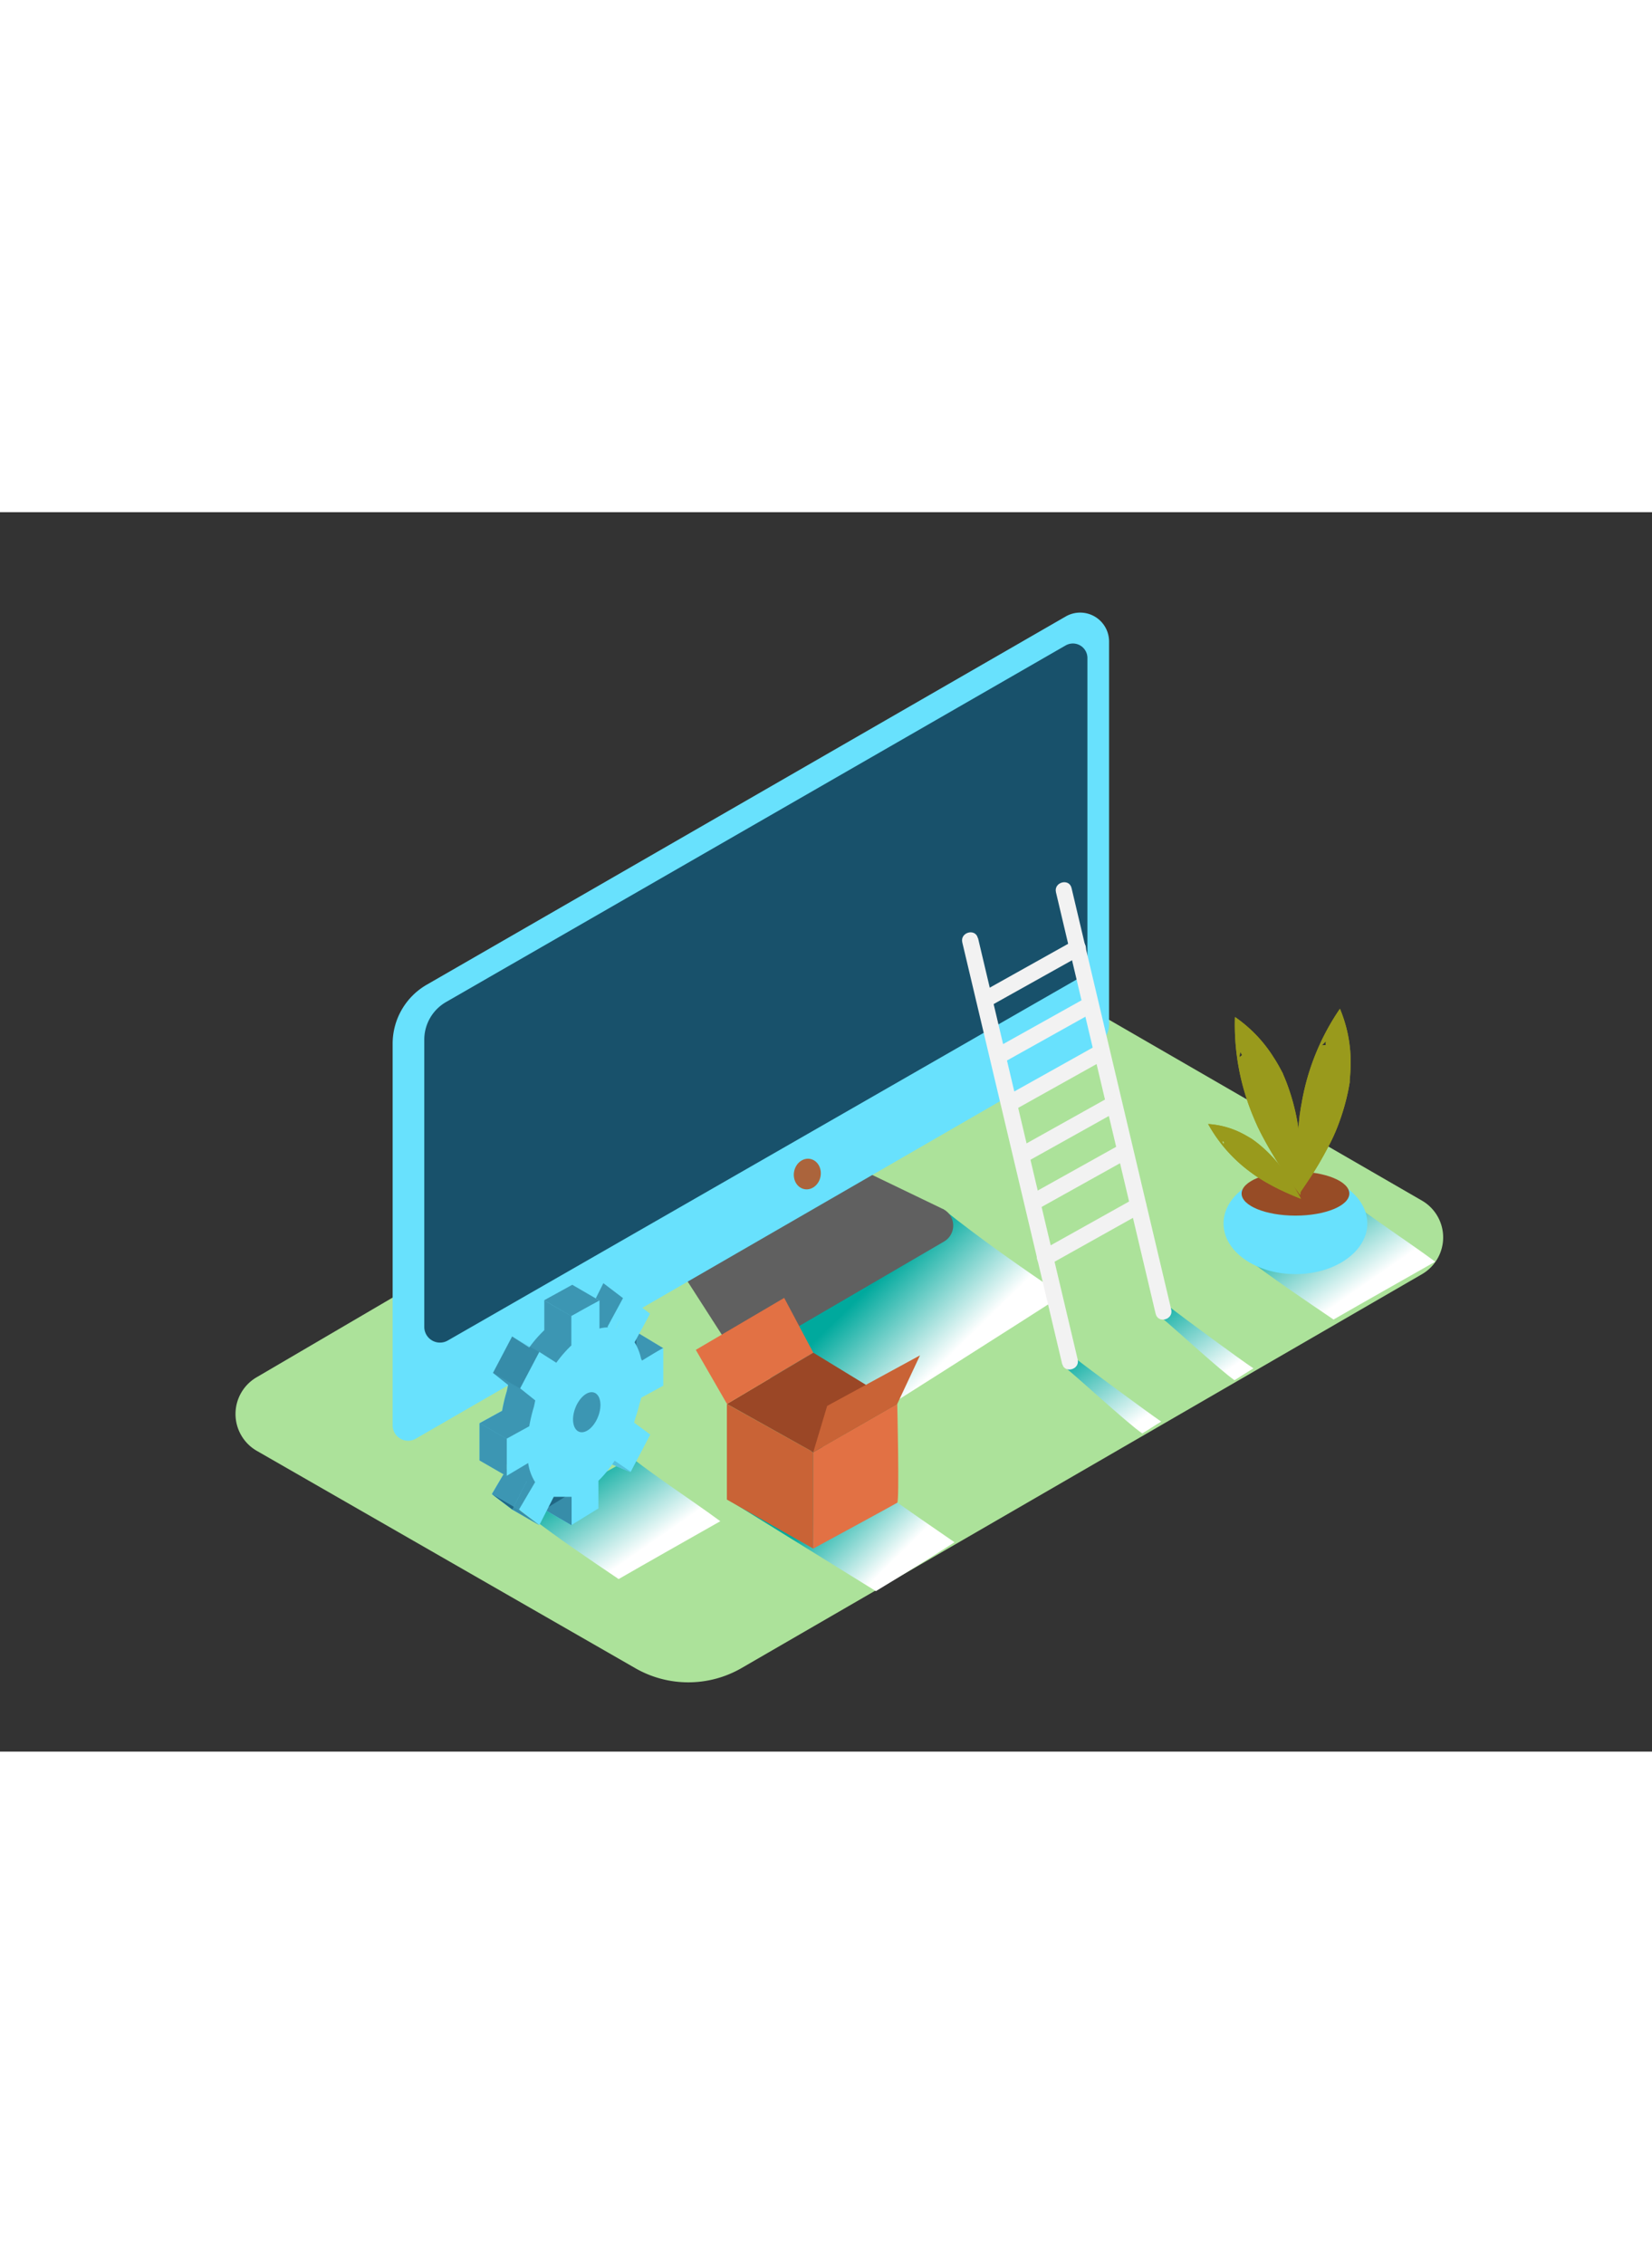 <svg xmlns="http://www.w3.org/2000/svg" xmlns:xlink="http://www.w3.org/1999/xlink" viewBox="0 0 400 300" data-imageid="notes-d" imageName="Under Constructions" class="illustrations_image" style="width: 219px;"><rect x="0" y="0" width="400" height="300" fill="#333333" stroke="none"/><defs><linearGradient id="linear-gradient" x1="210.23" y1="187.83" x2="228.15" y2="206.05" gradientUnits="userSpaceOnUse"><stop offset="0" stop-color="#00a99d"/><stop offset="1" stop-color="#fff"/></linearGradient><linearGradient id="linear-gradient-2" x1="104.17" y1="168" x2="90.36" y2="187.84" gradientTransform="matrix(-1, 0, 0, 1, 419.6, 0)" xlink:href="#linear-gradient"/><linearGradient id="linear-gradient-3" x1="199.75" y1="240.19" x2="214.7" y2="255.38" xlink:href="#linear-gradient"/><linearGradient id="linear-gradient-4" x1="277.27" y1="230.82" x2="263.46" y2="250.66" gradientTransform="matrix(-1, 0, 0, 1, 419.6, 0)" xlink:href="#linear-gradient"/><linearGradient id="linear-gradient-5" x1="158.45" y1="201.74" x2="145.07" y2="220.95" gradientTransform="matrix(-1, 0, 0, 1, 419.6, 0)" xlink:href="#linear-gradient"/><linearGradient id="linear-gradient-6" x1="135.98" y1="188.75" x2="122.6" y2="207.96" gradientTransform="matrix(-1, 0, 0, 1, 419.6, 0)" xlink:href="#linear-gradient"/></defs><g style="isolation:isolate"><g id="Layer_2" data-name="Layer 2"><path d="M344.33,184.43,179.54,279.79a25.78,25.78,0,0,1-25.75,0L62.19,227.21a10.29,10.29,0,0,1-.08-17.8l171.75-100.6a10.29,10.29,0,0,1,10.35,0l100.11,57.84A10.29,10.29,0,0,1,344.33,184.43Z" fill="#ace29a"/><path d="M257.21,189.57c-11-7.54-18.47-12.67-28.93-20.92l-55.86,26.76,29.33,29.34C208.13,220.87,250.95,193.63,257.21,189.57Z" fill="url(#linear-gradient)" style="mix-blend-mode:multiply"/><path d="M208.88,159.31l19.4,9.34a4.47,4.47,0,0,1,.31,7.88l-46,26.83a4.47,4.47,0,0,1-6-1.44l-11.17-17.38" fill="#606060"/><path d="M103.32,114.38,258.07,25.23a7,7,0,0,1,10.47,6V124a5.8,5.8,0,0,1-2.9,5L100.69,224.25A3.74,3.74,0,0,1,95.07,221V128.65A16.48,16.48,0,0,1,103.32,114.38Z" fill="#68e1fd" class="target-color"/><path d="M258.05,32.24,108,118.57a10.52,10.52,0,0,0-5.27,9.12v69.52a3.8,3.8,0,0,0,5.69,3.29l153-87.81a3.75,3.75,0,0,0,1.88-3.25V35.29A3.52,3.52,0,0,0,258.05,32.24Z" fill="#18516b"/><ellipse cx="195.62" cy="159.69" rx="3.73" ry="3.26" transform="matrix(0.19, -0.98, 0.98, 0.19, 1.81, 321.57)" fill="#ab643c"/><path d="M322.89,195.42c7.22-4.16,16.5-9.4,24.62-14-7.09-5.22-14.57-10-21.49-15.4l-24.94,14C308.12,185.48,315.53,190.41,322.89,195.42Z" fill="url(#linear-gradient-2)" style="mix-blend-mode:multiply"/><path d="M231.12,249.33c-11-7.54-21.92-15.13-32.38-23.38L176,238.83l36.08,22.33C218.48,257.27,224.86,253.38,231.12,249.33Z" fill="url(#linear-gradient-3)" style="mix-blend-mode:multiply"/><ellipse cx="313.66" cy="172.17" rx="17.41" ry="12.26" fill="#68e1fd" class="target-color"/><ellipse cx="313.67" cy="164.93" rx="13.04" ry="5.34" fill="#974c26"/><path d="M314.54,165.06c1-1.44,2.05-3,3.13-4.64,1.38-2.16,2.67-4.38,3.85-6.65a43.93,43.93,0,0,0,2.81-6.3,52.61,52.61,0,0,0,2.06-7.22c.13-.64.25-1.29.36-1.94.05-.3.06-.27.06-.22s0-.21,0-.56c.11-1.32.21-2.63.22-4a33.28,33.28,0,0,0-2.59-13.33A57.47,57.47,0,0,0,315.18,143q-.14.73-.26,1.46s-.13.89-.19,1.25-.13,1.13-.14,1.23q-.1.93-.17,1.87c-.19,2.4-.28,4.81-.27,7.22C314.16,159,314.3,162.05,314.54,165.06Zm5.54-36q.48-.54,1-1h0a2.17,2.17,0,0,0-.06.93A3,3,0,0,0,320.08,129.08Z" fill="#999a1c"/><path d="M314.87,165.28c.09-1.76.13-3.59.13-5.6,0-2.56-.12-5.13-.35-7.68a43.93,43.93,0,0,0-1-6.82,52.61,52.61,0,0,0-2.17-7.19c-.24-.61-.49-1.22-.75-1.82-.12-.28-.09-.25-.07-.22l-.26-.5c-.62-1.17-1.25-2.33-2-3.45a33.28,33.28,0,0,0-9.38-9.81,57.47,57.47,0,0,0,4.47,24.18q.28.69.58,1.37l.52,1.15.55,1.11q.42.84.87,1.66c1.14,2.12,2.37,4.2,3.67,6.22C311.3,160.42,313,162.88,314.87,165.28ZM300.08,132q.11-.71.26-1.41h0a2.17,2.17,0,0,0,.45.82A3,3,0,0,0,300.08,132Z" fill="#999a1c"/><path d="M315,166.2c-.52-1-1.09-2-1.74-3.06-.83-1.38-1.72-2.73-2.67-4a27.63,27.63,0,0,0-2.76-3.35,33.09,33.09,0,0,0-3.49-3.18c-.33-.25-.66-.5-1-.74-.16-.11-.13-.11-.11-.09l-.3-.18c-.71-.43-1.43-.85-2.17-1.23a20.93,20.93,0,0,0-8.23-2.27,36.15,36.15,0,0,0,10.22,11.61l.75.55.65.46.65.42,1,.62q1.95,1.17,4,2.17C311.46,164.73,313.2,165.49,315,166.2ZM296.23,153q-.17-.42-.32-.84h0a1.36,1.36,0,0,0,.51.3A1.88,1.88,0,0,0,296.23,153Z" fill="#999a1c"/><path d="M314.54,165.06c1-1.44,2.05-3,3.13-4.64,1.38-2.16,2.67-4.38,3.85-6.65a43.93,43.93,0,0,0,2.81-6.3,52.61,52.61,0,0,0,2.06-7.22c.13-.64.25-1.29.36-1.94.05-.3.06-.27.06-.22s0-.21,0-.56c.11-1.32.21-2.63.22-4a33.28,33.28,0,0,0-2.59-13.33A57.47,57.47,0,0,0,315.18,143q-.14.73-.26,1.46s-.13.89-.19,1.25-.13,1.13-.14,1.23q-.1.93-.17,1.87c-.19,2.4-.28,4.81-.27,7.22C314.16,159,314.3,162.05,314.54,165.06Zm5.54-36q.48-.54,1-1h0a2.17,2.17,0,0,0-.06.93A3,3,0,0,0,320.08,129.08Z" fill="#999a1c"/><path d="M314.87,165.28c.09-1.76.13-3.59.13-5.6,0-2.56-.12-5.13-.35-7.68a43.93,43.93,0,0,0-1-6.82,52.61,52.61,0,0,0-2.17-7.19c-.24-.61-.49-1.22-.75-1.82-.12-.28-.09-.25-.07-.22l-.26-.5c-.62-1.17-1.25-2.33-2-3.45a33.28,33.28,0,0,0-9.38-9.81,57.47,57.47,0,0,0,4.47,24.18q.28.69.58,1.37l.52,1.15.55,1.11q.42.84.87,1.66c1.14,2.12,2.37,4.2,3.67,6.22C311.3,160.42,313,162.88,314.87,165.28ZM300.08,132q.11-.71.26-1.41h0a2.17,2.17,0,0,0,.45.82A3,3,0,0,0,300.08,132Z" fill="#999a1c"/><path d="M315,166.2c-.52-1-1.09-2-1.74-3.06-.83-1.38-1.72-2.73-2.67-4a27.63,27.63,0,0,0-2.76-3.35,33.09,33.09,0,0,0-3.49-3.18c-.33-.25-.66-.5-1-.74-.16-.11-.13-.11-.11-.09l-.3-.18c-.71-.43-1.43-.85-2.17-1.23a20.93,20.93,0,0,0-8.23-2.27,36.15,36.15,0,0,0,10.22,11.61l.75.55.65.46.65.42,1,.62q1.95,1.17,4,2.17C311.46,164.73,313.2,165.49,315,166.2ZM296.23,153q-.17-.42-.32-.84h0a1.36,1.36,0,0,0,.51.3A1.88,1.88,0,0,0,296.23,153Z" fill="#999a1c"/><path d="M196.92,250.87V227.53L176,215.86V239Z" fill="#c96336"/><path d="M196.92,227.53l20.33-11.67s.56,23.53,0,23.9-20.33,11.1-20.33,11.1Z" fill="#e27144"/><polygon points="217.25 215.86 196.92 203.44 176.03 215.86 196.92 227.53 217.25 215.86" fill="#9b4726"/><polygon points="176.03 215.86 168.48 202.76 189.88 190.18 196.92 203.44 176.03 215.86" fill="#e27144"/><polygon points="217.25 215.86 222.76 204.09 200.28 216.33 196.92 227.53 217.25 215.86" fill="#c96336"/><path d="M149.79,258.24c7.22-4.16,16.5-9.4,24.62-14-7.09-5.22-14.57-10-21.49-15.4l-24.94,14C135,248.3,142.42,253.24,149.79,258.24Z" fill="url(#linear-gradient-4)" style="mix-blend-mode:multiply"/><path d="M123.8,240c.09.17.52,1.81.87,1.47s2.16.44,2.16.44l5.06-6.44-.67-2.1h-4.56" fill="#68e1fd" class="target-color"/><path d="M148.25,212.23l.48-1.67,5.32-2.9v-9.07c0-.18-5.15,3-5.15,3l-.24-.51a12.17,12.17,0,0,0-1.56-3.92l3.75-6.92-4.76-3.62-3.56,7.14,0,0a8.1,8.1,0,0,0-3.93.07V187l-6.81,3.78V198a30.13,30.13,0,0,0-3.64,4.19L124,199.52l-4.64,8.82,3.67,2.92-.31,1.48a40.45,40.45,0,0,0-1.14,4.77l-5.46,3v9l5.2-3.1a11.7,11.7,0,0,0,1.68,4.63l-3.9,6.62,4.94,3.74,3.47-6.81h4.32v6.81l6.5-4v-6.69a26.85,26.85,0,0,0,3.92-4.86l3.91,2.67,4.72-9L147,216.69l.39-1.35C147.71,214.29,148,213.25,148.25,212.23Z" fill="#68e1fd" class="target-color"/><polyline points="160.6 202.36 154.57 198.72 153.07 200.94 155.4 205.82" fill="#68e1fd" class="target-color"/><polyline points="152.72 232.37 148.26 230.52 148.26 227.83" fill="#68e1fd" class="target-color"/><polygon points="138.39 245.21 131.85 241.44 133.51 236.49 139.4 238.22 138.39 245.21" fill="#68e1fd" class="target-color"/><polygon points="146.09 186.64 152.63 190.42 149.04 197.57 145.11 197.64 144.21 190.42 146.09 186.64" fill="#68e1fd" class="target-color"/><ellipse cx="142.08" cy="217.87" rx="5.08" ry="2.95" transform="translate(-112.67 270.42) rotate(-68.55)" fill="#68e1fd" class="target-color"/><polygon points="131.76 190.79 138.3 194.57 145.11 190.79 138.57 187.01 131.76 190.79" fill="#68e1fd" class="target-color"/><polygon points="130.56 203.29 124.02 199.52 119.38 208.34 125.92 212.12 130.56 203.29" fill="#68e1fd" class="target-color"/><polygon points="119.12 237.7 125.67 241.47 130.61 245.21 124.06 241.44 119.12 237.7" fill="#68e1fd" class="target-color"/><path d="M123.8,240c.09.17.52,1.81.87,1.47s2.16.44,2.16.44l5.06-6.44-.67-2.1h-4.56" fill="#053855" opacity="0.44"/><path d="M148.25,212.23l.48-1.67,5.32-2.9v-9.07c0-.18-5.15,3-5.15,3l-.24-.51a12.17,12.17,0,0,0-1.56-3.92l3.75-6.92-4.76-3.62-3.56,7.14,0,0a8.1,8.1,0,0,0-3.93.07V187l-6.81,3.78V198a30.13,30.13,0,0,0-3.64,4.19L124,199.52l-4.64,8.82,3.67,2.92-.31,1.48a40.45,40.45,0,0,0-1.14,4.77l-5.46,3v9l5.2-3.1a11.7,11.7,0,0,0,1.68,4.63l-3.9,6.62,4.94,3.74,3.47-6.81h4.32v6.81l6.5-4v-6.69a26.85,26.85,0,0,0,3.92-4.86l3.91,2.67,4.72-9L147,216.69l.39-1.35C147.71,214.29,148,213.25,148.25,212.23Z" fill="#68e1fd" class="target-color"/><polyline points="160.6 202.36 154.57 198.72 153.07 200.94 155.4 205.82" fill="#053855" opacity="0.44"/><polyline points="152.72 232.37 148.26 230.52 148.26 227.83" fill="#68e1fd" class="target-color"/><polygon points="138.39 245.21 131.85 241.44 133.51 236.49 139.4 238.22 138.39 245.21" fill="#68e1fd" class="target-color"/><polygon points="146.09 186.64 152.63 190.42 149.04 197.57 145.11 197.64 144.21 190.42 146.09 186.64" fill="#68e1fd" class="target-color"/><ellipse cx="142.08" cy="217.87" rx="5.08" ry="2.95" transform="translate(-112.67 270.42) rotate(-68.55)" fill="#68e1fd" class="target-color"/><polygon points="130.56 203.29 124.02 199.52 119.38 208.34 125.92 212.12 130.56 203.29" fill="#68e1fd" class="target-color"/><polygon points="119.12 237.7 125.67 241.47 130.61 245.21 124.06 241.44 119.12 237.7" fill="#68e1fd" class="target-color"/><path d="M148.25,212.23l.48-1.67,5.32-2.9v-9.07c0-.18-5.15,3-5.15,3l-.24-.51a12.17,12.17,0,0,0-1.56-3.92l3.75-6.92-4.76-3.62-3.56,7.14,0,0a8.1,8.1,0,0,0-3.93.07V187l-6.81,3.78V198a30.13,30.13,0,0,0-3.64,4.19L124,199.52l-4.64,8.82,3.67,2.92-.31,1.48a40.45,40.45,0,0,0-1.14,4.77l-5.46,3v9l5.2-3.1a11.7,11.7,0,0,0,1.68,4.63l-3.9,6.62,4.94,3.74,3.47-6.81h4.32v6.81l6.5-4v-6.69a26.85,26.85,0,0,0,3.92-4.86l3.91,2.67,4.72-9L147,216.69l.39-1.35C147.71,214.29,148,213.25,148.25,212.23Z" fill="#053855" opacity="0.44"/><polyline points="152.72 232.37 148.26 230.52 148.26 227.83" fill="#053855" opacity="0.1"/><polygon points="138.39 245.21 131.85 241.44 133.51 236.49 139.4 238.22 138.39 245.21" fill="#053855" opacity="0.1"/><ellipse cx="142.08" cy="217.87" rx="5.08" ry="2.95" transform="translate(-112.67 270.42) rotate(-68.55)" fill="#053855" opacity="0.1"/><polygon points="130.56 203.29 124.02 199.52 119.38 208.34 125.92 212.12 130.56 203.29" fill="#053855" opacity="0.1"/><polygon points="119.12 237.7 125.67 241.47 130.61 245.21 124.06 241.44 119.12 237.7" fill="#053855" opacity="0.1"/><polyline points="152.72 232.37 148.26 230.52 148.26 227.83" fill="#053855" opacity="0.1"/><polygon points="138.39 245.21 131.85 241.44 133.51 236.49 139.4 238.22 138.39 245.21" fill="#053855" opacity="0.44"/><path d="M154.8,216l.48-1.67,5.32-2.9v-9.07c0-.18-5.15,3-5.15,3l-.24-.51a12.17,12.17,0,0,0-1.56-3.92l3.75-6.92-4.76-3.62-3.56,7.14,0,0a8.1,8.1,0,0,0-3.93.07v-6.85l-6.81,3.78v7.16a30.13,30.13,0,0,0-3.64,4.19l-4.11-2.62-4.64,8.82L129.6,215l-.31,1.48a40.45,40.45,0,0,0-1.14,4.77l-5.46,3v9l5.2-3.1a11.7,11.7,0,0,0,1.68,4.63l-3.9,6.62,4.94,3.74,3.47-6.81h4.32v6.81l6.5-4v-6.69a26.85,26.85,0,0,0,3.92-4.86l3.91,2.67,4.72-9-3.92-2.89.39-1.35C154.26,218.07,154.55,217,154.8,216Z" fill="#68e1fd" class="target-color"/><ellipse cx="142.08" cy="217.87" rx="5.08" ry="2.95" transform="translate(-112.67 270.42) rotate(-68.55)" fill="#053855" opacity="0.44"/><polygon points="119.12 237.7 125.67 241.47 130.61 245.21 124.06 241.44 119.12 237.7" fill="#053855" opacity="0.44"/><polygon points="131.76 190.79 138.3 194.57 145.11 190.79 138.57 187.01 131.76 190.79" fill="#68e1fd" class="target-color"/><polygon points="131.76 190.77 138.29 194.57 145.11 190.81 138.58 187.02 131.76 190.77" fill="#053855" opacity="0.44"/><polygon points="116.14 220.52 122.69 224.3 122.69 233.33 116.14 229.55 116.14 220.52" fill="#68e1fd" class="target-color"/><polygon points="116.14 220.52 122.69 224.3 122.69 233.33 116.14 229.55 116.14 220.52" fill="#053855" opacity="0.44"/><path d="M260.28,204.73l-3.07,1.72c3.42,2.65,15.79,14.11,19.37,16.54.95-.55,3.53-2.25,4.59-2.86C277.62,217.69,263.68,207.41,260.28,204.73Z" fill="url(#linear-gradient-5)" style="mix-blend-mode:multiply"/><path d="M282.91,192.16l0,0q-1,1.26-2,2.51c4.56,3.85,14.8,13.25,18,15.43.95-.55,3.53-2.25,4.59-2.86C300,204.91,286.82,195.2,282.91,192.16Z" fill="url(#linear-gradient-6)" style="mix-blend-mode:multiply"/><path d="M259.46,91l24.13,102c.58,2.45-3.2,3.5-3.78,1l-24.13-102c-.58-2.45,3.2-3.5,3.78-1Z" fill="#f2f2f2"/><path d="M236.81,103.09l24.13,102c.58,2.45-3.2,3.5-3.78,1L233,104.13c-.58-2.45,3.2-3.5,3.78-1Z" fill="#f2f2f2"/><path d="M262,107.1l-22.64,12.65c-2.2,1.23-4.18-2.15-2-3.38L260,103.71c2.2-1.23,4.18,2.15,2,3.38Z" fill="#f2f2f2"/><path d="M264.33,121.27,242.61,133.4c-2.2,1.23-4.18-2.15-2-3.38l21.72-12.13c2.2-1.23,4.18,2.15,2,3.38Z" fill="#f2f2f2"/><path d="M267,132.75l-21.69,12.12c-2.2,1.23-4.18-2.15-2-3.38L265,129.37c2.2-1.23,4.18,2.15,2,3.38Z" fill="#f2f2f2"/><path d="M270.37,145.1l-21.49,12c-2.2,1.23-4.18-2.15-2-3.38l21.49-12c2.2-1.23,4.18,2.15,2,3.38Z" fill="#f2f2f2"/><path d="M273.32,156.4l-21.53,12c-2.2,1.23-4.18-2.15-2-3.38l21.53-12c2.2-1.23,4.18,2.15,2,3.38Z" fill="#f2f2f2"/><path d="M276.61,169.53,254,182.18c-2.2,1.23-4.18-2.15-2-3.38l22.64-12.65c2.2-1.23,4.18,2.15,2,3.38Z" fill="#f2f2f2"/></g></g></svg>